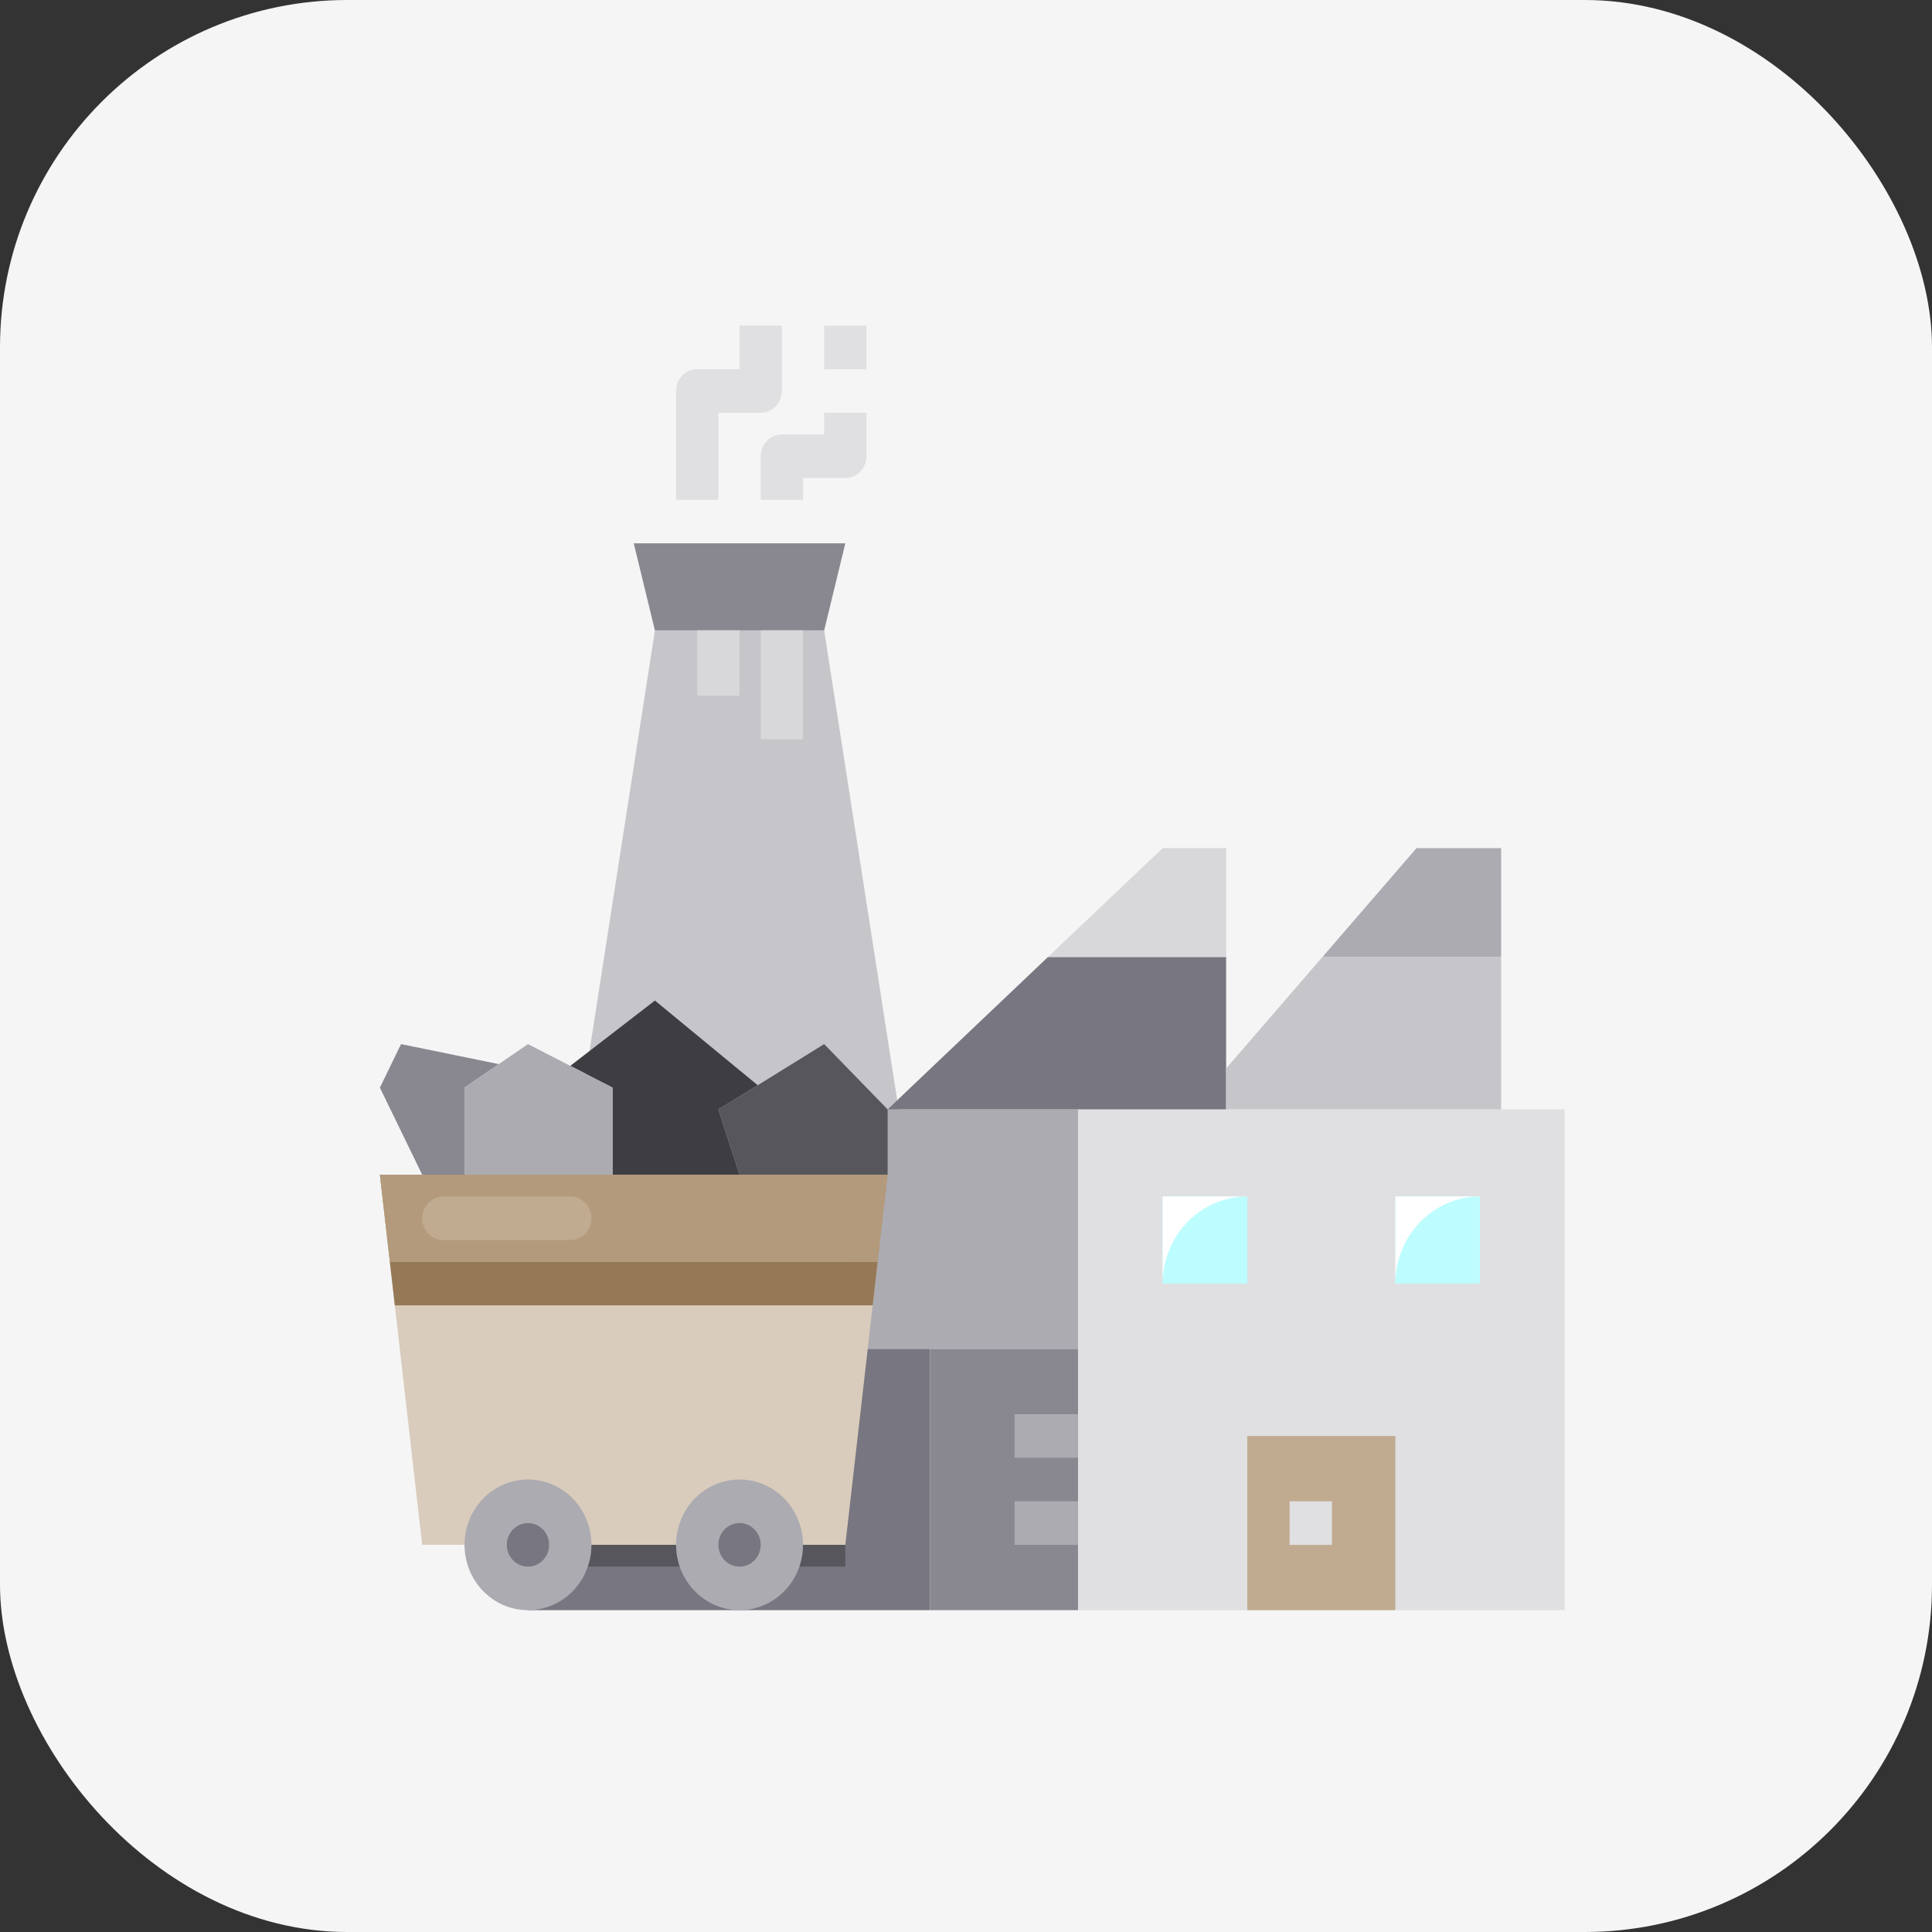 <svg width="178" height="178" viewBox="0 0 178 178" fill="none" xmlns="http://www.w3.org/2000/svg">
<rect x="0" y="0" width="178" height="178" fill="#333333" stroke="none"/>
<rect width="178" height="178" rx="32" fill="#F5F5F5"/>
<path d="M45.954 98.04L42.797 100.206V108.23H38.898L35 100.206L36.949 96.195L45.954 98.04Z" fill="#898890"/>
<path d="M144.152 102.212H99.322V148.348H144.152V102.212Z" fill="#E0E0E2"/>
<path d="M60.339 58.082L52.542 108.23H83.729L75.932 58.082H60.339Z" fill="#C6C5CA"/>
<path d="M99.322 102.212H77.882V124.277H99.322V102.212Z" fill="#ACABB1"/>
<path d="M85.678 124.277H48.644V148.348H85.678V124.277Z" fill="#787680"/>
<path d="M128.559 132.301H114.915V148.348H128.559V132.301Z" fill="#C0AB91"/>
<path d="M136.356 110.236H128.559V118.259H136.356V110.236Z" fill="#BDFDFF"/>
<path d="M114.915 110.236H107.119V118.259H114.915V110.236Z" fill="#BDFDFF"/>
<path d="M136.356 110.236H128.559V118.259C128.559 116.131 129.381 114.091 130.843 112.586C132.305 111.081 134.288 110.236 136.356 110.236ZM114.915 110.236H107.119V118.259C107.119 116.131 107.94 114.091 109.402 112.586C110.864 111.081 112.847 110.236 114.915 110.236Z" fill="white"/>
<path d="M77.881 50.059L75.932 58.082H72.034H66.186H60.339L58.39 50.059H77.881Z" fill="#898890"/>
<path d="M56.441 100.206L52.542 98.2L54.725 96.515L60.339 92.183L69.812 99.986L66.186 102.212L68.136 108.23H56.441V100.206Z" fill="#3E3D42"/>
<path d="M45.954 98.04L48.644 96.195L52.542 98.201L56.441 100.206V108.23H42.797V100.206L45.954 98.04Z" fill="#ACABB1"/>
<path d="M81.78 108.23L80.844 116.374L79.831 116.254H35.916L35 108.23H81.78Z" fill="#B39A7C"/>
<path d="M99.322 124.277H85.678V148.348H99.322V124.277Z" fill="#898890"/>
<path d="M112.966 88.171V102.212H81.78L83.086 100.968L84.138 99.966L96.554 88.171H112.966Z" fill="#787680"/>
<path d="M112.966 78.141V88.171H96.554L107.119 78.141H112.966Z" fill="#D8D7DA"/>
<path d="M138.305 78.141H130.508L121.84 88.171H138.305V78.141Z" fill="#ACABB1"/>
<path d="M138.305 88.171V102.212H112.966V98.441L121.835 88.171H138.305Z" fill="#C6C5CA"/>
<path d="M122.712 138.318H118.814V142.33H122.712V138.318Z" fill="#E0E0E2"/>
<path d="M72.034 36.018V30H68.135V34.012H64.237C63.72 34.012 63.224 34.223 62.859 34.599C62.493 34.975 62.288 35.486 62.288 36.018V46.047H66.186V38.024H70.085C70.602 38.024 71.097 37.812 71.463 37.436C71.829 37.06 72.034 36.55 72.034 36.018ZM75.932 40.029H72.034C71.517 40.029 71.021 40.241 70.656 40.617C70.29 40.993 70.085 41.503 70.085 42.035V46.047H73.983V44.041H77.881C78.398 44.041 78.894 43.83 79.26 43.454C79.625 43.078 79.83 42.567 79.83 42.035V38.024H75.932V40.029Z" fill="#E0E0E2"/>
<path d="M79.83 30H75.932V34.012H79.83V30Z" fill="#E0E0E2"/>
<path d="M99.322 130.295H93.475V134.306H99.322V130.295Z" fill="#ACABB1"/>
<path d="M99.322 138.318H93.475V142.33H99.322V138.318Z" fill="#ACABB1"/>
<path d="M68.135 58.082H64.237V64.1H68.135V58.082Z" fill="#D8D7DA"/>
<path d="M73.983 58.082H70.085V68.112H73.983V58.082Z" fill="#D8D7DA"/>
<path d="M81.78 102.212V108.23H68.136L66.186 102.212L69.812 99.986L75.932 96.195L81.78 102.212Z" fill="#57565C"/>
<path d="M81.78 108.23L80.864 116.254H35.916L35 108.23H81.78Z" fill="#B39A7C"/>
<path d="M80.864 116.253L77.881 142.33H38.898L35.916 116.253H80.864Z" fill="#D9CCBC"/>
<path d="M80.864 116.253H35.916L36.374 120.265H80.405L80.864 116.253Z" fill="#957856"/>
<path d="M77.881 142.33H52.542V144.336H77.881V142.33Z" fill="#57565C"/>
<path d="M48.644 148.348C51.873 148.348 54.492 145.653 54.492 142.33C54.492 139.006 51.873 136.312 48.644 136.312C45.415 136.312 42.797 139.006 42.797 142.33C42.797 145.653 45.415 148.348 48.644 148.348Z" fill="#ACABB1"/>
<path d="M68.135 148.348C71.365 148.348 73.983 145.653 73.983 142.33C73.983 139.006 71.365 136.312 68.135 136.312C64.906 136.312 62.288 139.006 62.288 142.33C62.288 145.653 64.906 148.348 68.135 148.348Z" fill="#ACABB1"/>
<path d="M48.644 144.336C49.721 144.336 50.593 143.438 50.593 142.33C50.593 141.222 49.721 140.324 48.644 140.324C47.568 140.324 46.695 141.222 46.695 142.33C46.695 143.438 47.568 144.336 48.644 144.336Z" fill="#787680"/>
<path d="M68.136 144.336C69.212 144.336 70.085 143.438 70.085 142.33C70.085 141.222 69.212 140.324 68.136 140.324C67.059 140.324 66.186 141.222 66.186 142.33C66.186 143.438 67.059 144.336 68.136 144.336Z" fill="#787680"/>
<path d="M52.542 110.236H40.847C39.771 110.236 38.898 111.134 38.898 112.242C38.898 113.35 39.771 114.248 40.847 114.248H52.542C53.619 114.248 54.492 113.35 54.492 112.242C54.492 111.134 53.619 110.236 52.542 110.236Z" fill="#C0AB91"/>
</svg>

